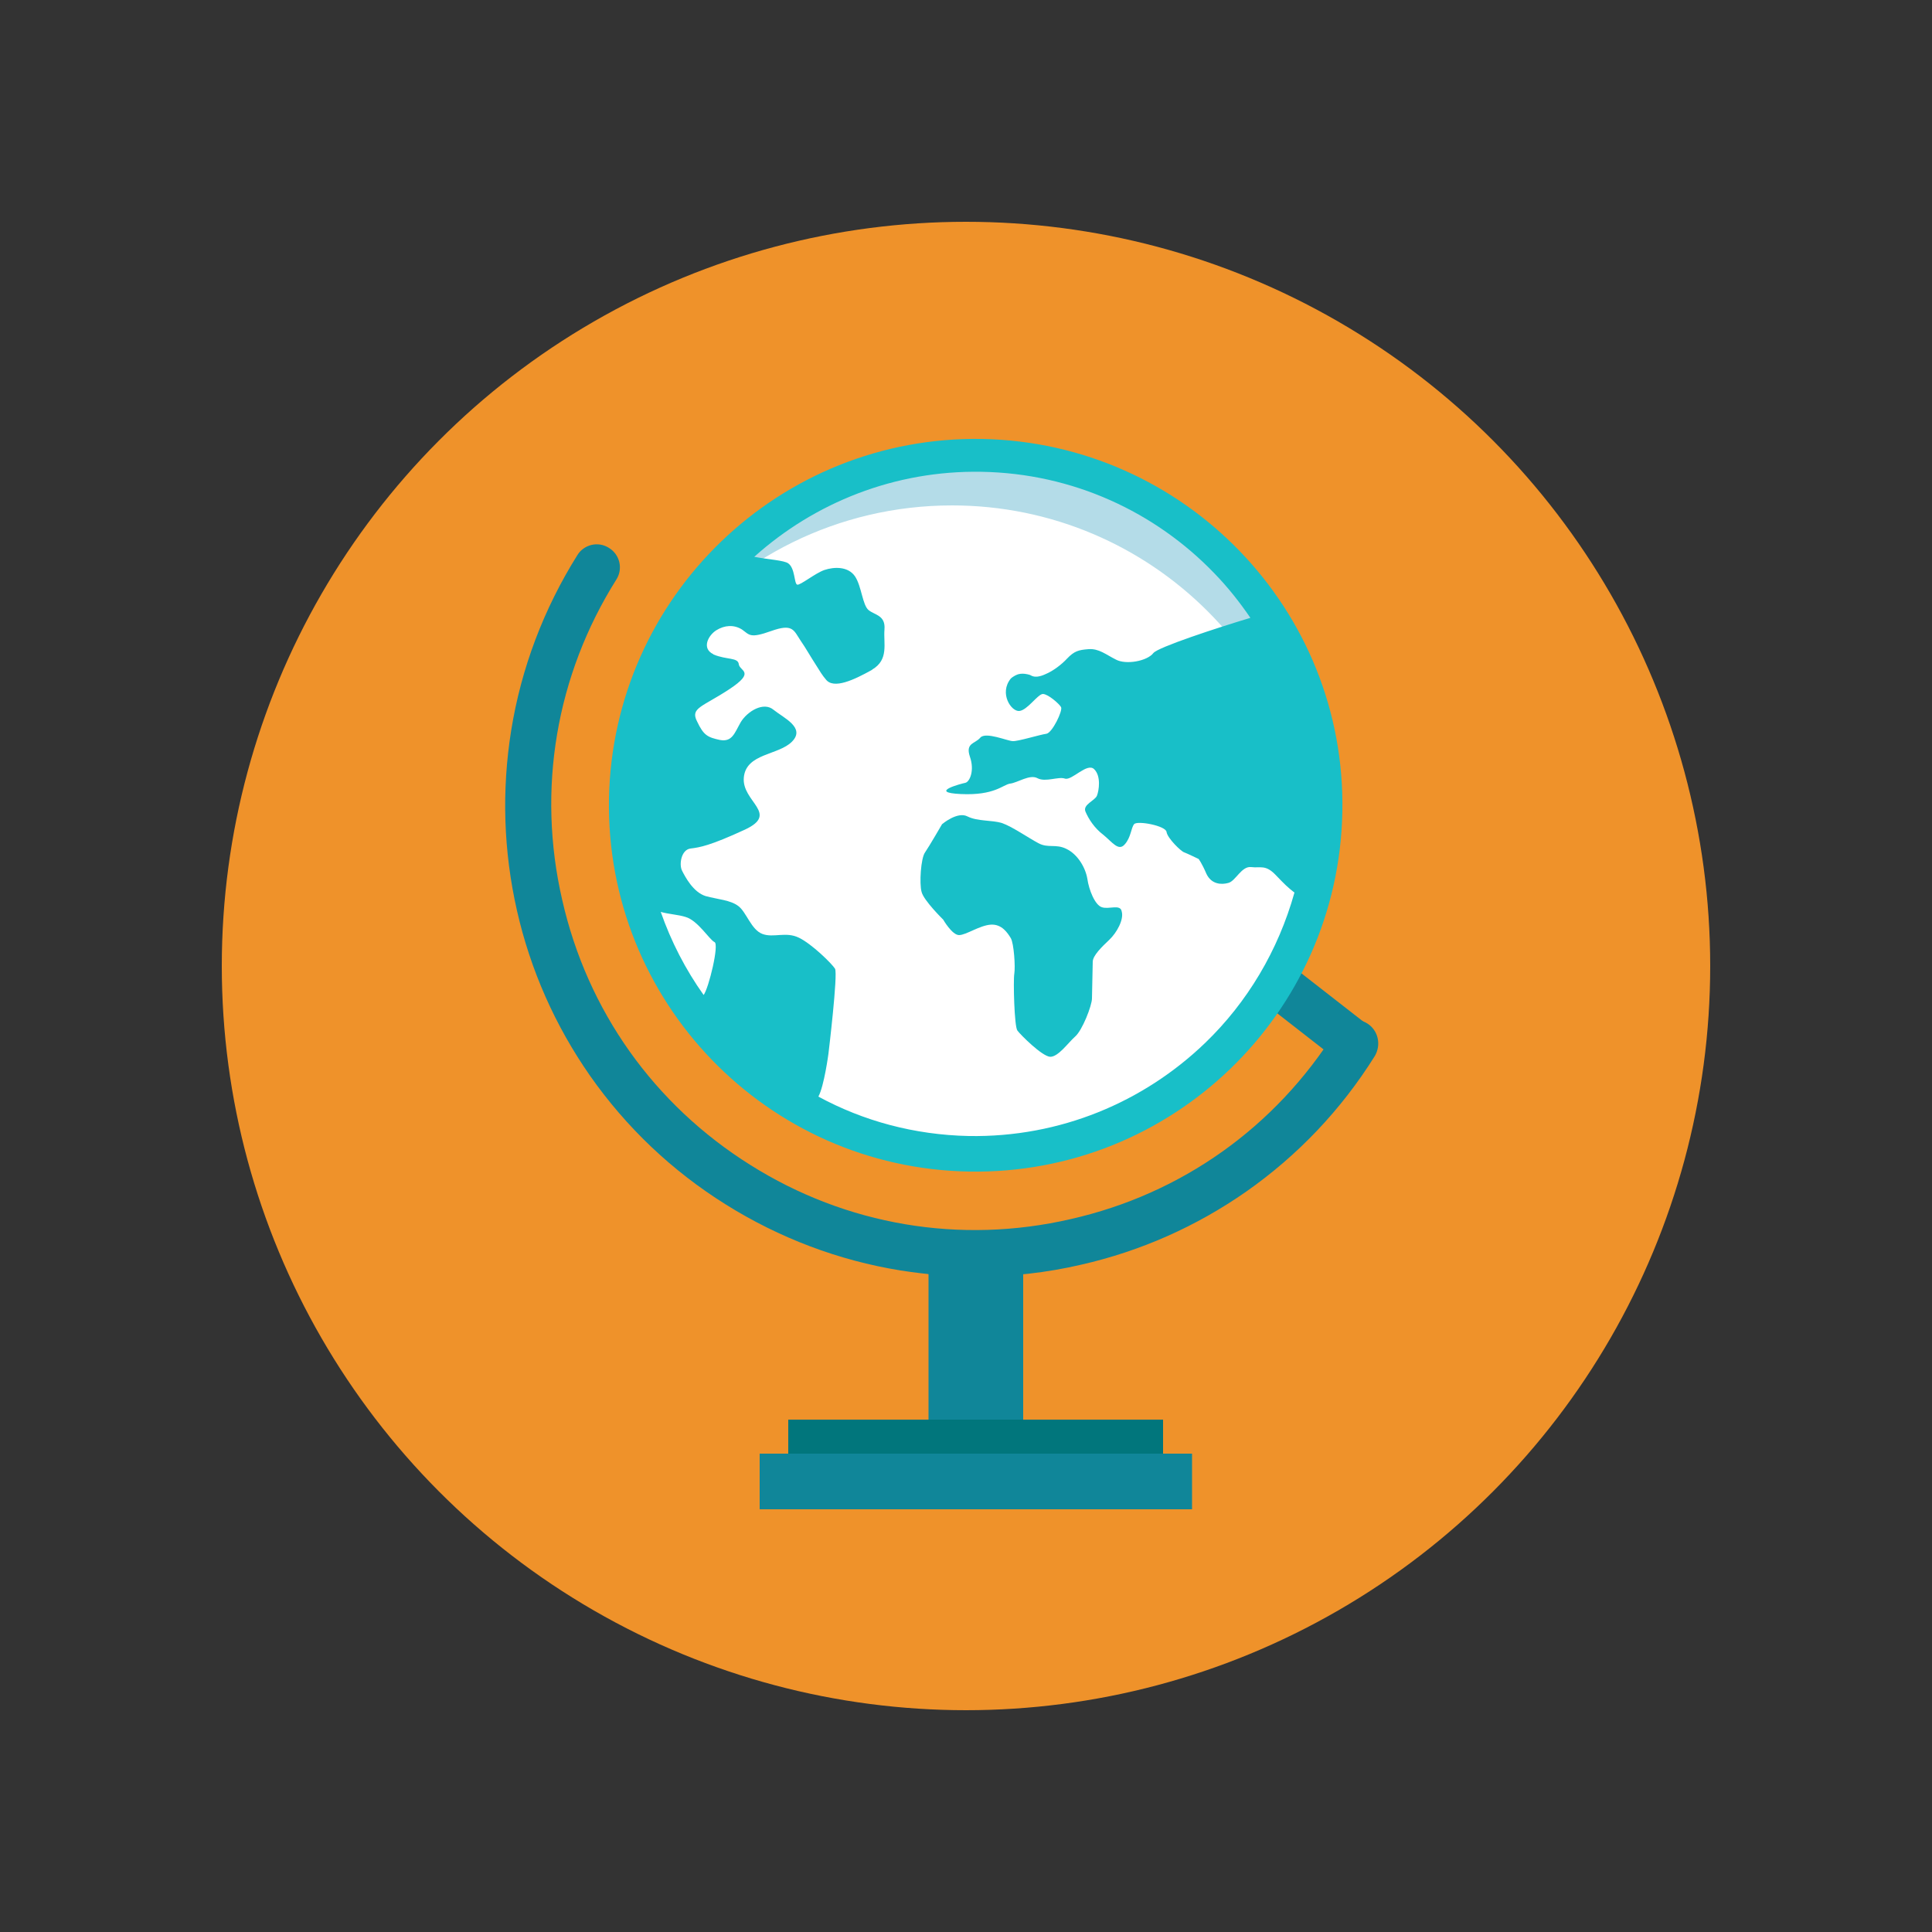<?xml version="1.0" encoding="utf-8"?>
<!-- Generator: Adobe Illustrator 18.1.0, SVG Export Plug-In . SVG Version: 6.00 Build 0)  -->
<svg version="1.1" id="Layer_1" xmlns="http://www.w3.org/2000/svg" xmlns:xlink="http://www.w3.org/1999/xlink" x="0px" y="0px"
	 viewBox="0 0 500 500" enable-background="new 0 0 500 500" xml:space="preserve">
<rect x="0" y="0" width="500" height="500" fill="#333333" stroke="none"/>
<g>
	<circle fill="#EF922A" cx="250" cy="250" r="192.6"/>
	<g>
		<g>
			<path fill="#108699" d="M353.9,264.9c-2.8-1.8-6.5-0.9-8.2,1.9c-15.6,24.9-39.9,42.2-68.6,48.7c-28.6,6.6-58.1,1.6-82.9-14
				c-24.9-15.6-42.2-39.9-48.7-68.6c-6.6-28.6-1.6-58.1,14-82.9c1.8-2.8,0.9-6.5-1.9-8.2c-2.8-1.8-6.5-0.9-8.2,1.9
				c-8.7,13.9-14.5,29.2-17.1,45.3c-2.5,15.6-2,31.3,1.5,46.7c3.5,15.4,9.9,29.8,18.9,42.7c9.4,13.4,21.2,24.6,35.1,33.3
				c13.9,8.7,29.2,14.5,45.3,17.1c6.5,1,12.9,1.6,19.4,1.6c9.1,0,18.3-1,27.3-3.1c15.4-3.5,29.8-9.9,42.7-18.9
				c13.4-9.4,24.6-21.2,33.3-35.1C357.5,270.4,356.7,266.7,353.9,264.9z"/>
			
				<rect x="274.7" y="238.8" transform="matrix(-0.789 -0.615 0.615 -0.789 417.646 633.022)" fill="#108699" width="85.6" height="12"/>
		</g>
		<rect x="240.3" y="321.6" fill-rule="evenodd" clip-rule="evenodd" fill="#108699" width="24.5" height="53.3"/>
		<g>
			<path fill-rule="evenodd" clip-rule="evenodd" fill="#FFFFFF" d="M252.5,118.7c-49.6,0-89.8,40.2-89.8,89.8
				c0,49.6,40.2,89.8,89.8,89.8c49.6,0,89.8-40.2,89.8-89.8C342.4,158.8,302.1,118.7,252.5,118.7z"/>
			<path fill-rule="evenodd" clip-rule="evenodd" fill="#B4DCE8" d="M252.5,118.7c-34.3,0-64,19.2-79.2,47.3
				c17.1-21.5,43.5-35.2,73.1-35.2c51.6,0,93.5,41.8,93.5,93.4c0,1.9-0.1,3.9-0.2,5.8c1.7-6.9,2.6-14.1,2.6-21.5
				C342.4,158.8,302.1,118.7,252.5,118.7z"/>
			<path fill-rule="evenodd" clip-rule="evenodd" fill="#18BFC8" d="M285.2,234.8c-1.8-0.5-3.4-4.5-3.8-7.4
				c-0.5-2.9-2.5-6.3-5.4-7.7c-2.8-1.4-4.7-0.1-7.3-1.5c-2.6-1.4-6.8-4.3-9.4-5.2c-2.6-0.8-6.3-0.4-8.9-1.7c-2.6-1.4-6.6,2-6.6,2
				s-3.3,5.7-4.4,7.3c-1.1,1.5-1.5,8.1-0.9,10.2c0.5,2.2,5.6,7.2,5.6,7.2s2.3,4,4.1,4c1.8,0,5.3-2.5,8.2-2.7
				c2.9-0.2,4.4,2.2,5.2,3.5c0.8,1.4,1.2,7.4,0.9,9.2c-0.3,1.8,0,13.7,0.8,14.7c0.8,1.1,6.4,6.7,8.5,6.8c2.1,0,4.6-3.6,6.4-5.2
				c1.9-1.6,4.4-8.1,4.4-9.9l0.2-9.5c0-1.6,2.4-3.9,4.3-5.7c1.9-1.8,3.8-5.2,3.2-7.3C290,233.9,287,235.4,285.2,234.8z"/>
			<g>
				<g>
					<path fill-rule="evenodd" clip-rule="evenodd" fill="#18BFC8" d="M254.2,113.6c-52.4-0.9-95.6,40.7-96.6,93.1
						c-0.9,52.4,40.8,95.6,93.2,96.5c52.4,0.9,95.6-40.7,96.6-93.1C348.4,157.8,306.6,114.6,254.2,113.6z M182.1,257.5
						c-4.7-6.6-8.4-13.8-11.1-21.5c2.1,0.6,4.5,0.7,6.4,1.3c3.2,0.9,6.2,5.9,7.5,6.5C186.2,244.3,183.4,255.8,182.1,257.5z
						 M263.8,184c2.1-0.2,4.8-4.4,6.1-4.4c1.3,0,4.2,2.5,4.7,3.4c0.5,0.9-2.3,6.7-3.8,6.9c-1.6,0.2-7.4,2-8.7,1.9
						c-1.3,0-7-2.5-8.4-0.9c-1.3,1.6-3.9,1.3-2.7,4.9c1.3,3.7-0.1,6.6-1.2,6.8c-1,0.2-9.8,2.5-1.1,2.9c8.7,0.4,10.8-2.4,12.7-2.7
						c1.9-0.2,5.1-2.5,7.1-1.4c2.1,1.1,5.4-0.5,7.1,0.1c1.8,0.6,5.8-4.3,7.6-2.4c1.8,1.8,1.2,5.5,0.7,6.8c-0.5,1.3-3.7,2.3-3,4.1
						c0.8,1.9,2.3,4.3,4.7,6.1c2.3,1.9,3.9,4.3,5.5,2.4c1.6-1.8,1.6-4.2,2.4-5.2c0.8-1,8.2,0.4,8.4,2c0.2,1.6,3.8,5.1,4.6,5.3
						c0.8,0.3,3.7,1.7,3.7,1.7s0.8,1,2,3.8c1.3,2.8,3.9,2.9,5.7,2.4c1.9-0.5,3.4-4.4,5.9-4.1c2.4,0.3,3.7-0.7,6.3,2
						c2.4,2.5,3.1,3.2,4.9,4.6c-4.2,15-12.2,28.4-23.1,38.9c-15.9,15.3-37.5,24.5-61.2,24.1c-14.1-0.3-27.3-3.9-38.9-10.2
						c1.5-2.8,2.6-11.1,2.6-11.1s2.5-20.7,1.7-22c-0.8-1.3-6-6.4-9.3-8c-3.4-1.7-6.6,0.1-9.5-1c-2.9-1.1-4.1-5.6-6.2-7.2
						c-2.1-1.6-5.2-1.7-8.5-2.6c-3.2-1-5.3-5-6.1-6.6c-0.8-1.6-0.2-5.4,2.2-5.7c2.4-0.3,5-0.7,14.1-4.9c9-4.2-0.9-7.2-0.3-13.5
						c0.6-6.3,9-5.7,12.5-9.3c3.5-3.6-2.2-6.1-4.8-8.2c-2.6-2.2-6.8,0.4-8.5,3.2c-1.6,2.8-2.2,5.2-5.4,4.6c-3.2-0.7-4.2-1.2-5.9-4.8
						c-1.8-3.5,1.3-3.7,8.3-8.3c7-4.6,2.7-4.7,2.5-6.5c-0.2-1.8-3.1-1.1-6.5-2.5c-0.1,0-0.1-0.1-0.1-0.1c-3.1-1.5-1.3-4.9,0.8-6.2
						c2.1-1.3,4.5-1.5,6.6-0.2c2,1.4,2,2.4,7.6,0.4c5.6-2,5.8-0.2,7.6,2.5c1.2,1.7,2.6,4.2,4.1,6.5c0.8,1.3,1.6,2.6,2.4,3.5
						c2,2.7,7.4,0.1,11.9-2.4c0.1,0,0.1-0.1,0.1-0.1c4.4-2.6,2.9-6.7,3.2-10.4c0.3-3.7-2.5-3.7-4.1-5c-1.6-1.3-1.8-6.1-3.5-8.7
						c-1.8-2.7-5.5-2.5-7.9-1.7c-2.4,0.8-6.4,4.1-7.1,3.8c-0.8-0.3-0.5-4.2-2.3-5.5c-1.1-0.8-5.2-1-8.8-1.7
						c15.6-14,36.3-22.4,58.8-22c23.7,0.4,45,10.4,60.3,26.3c3.4,3.5,6.5,7.4,9.3,11.5c-8.7,2.6-23.9,7.6-25.1,9.1
						c-1.6,2.1-7.1,3.1-9.7,1.7c-2.6-1.3-4.4-2.9-7.1-2.7c-2.6,0.2-3.7,0.5-5.6,2.5c-1.2,1.3-3.4,3.1-5.6,4
						c-1.3,0.6-2.7,0.9-3.7,0.3c-0.3-0.2-0.6-0.2-0.9-0.3c-0.9-0.2-1.7-0.2-2.4,0c-1.2,0.4-1.9,1.1-1.9,1.1
						C258.5,179.4,261.7,184.2,263.8,184z"/>
				</g>
			</g>
		</g>
		<rect x="204" y="367.4" fill-rule="evenodd" clip-rule="evenodd" fill="#01767C" width="97" height="12.8"/>
		<rect x="196.6" y="376.2" fill-rule="evenodd" clip-rule="evenodd" fill="#108699" width="111.9" height="14.4"/>
	</g>
</g>
</svg>
